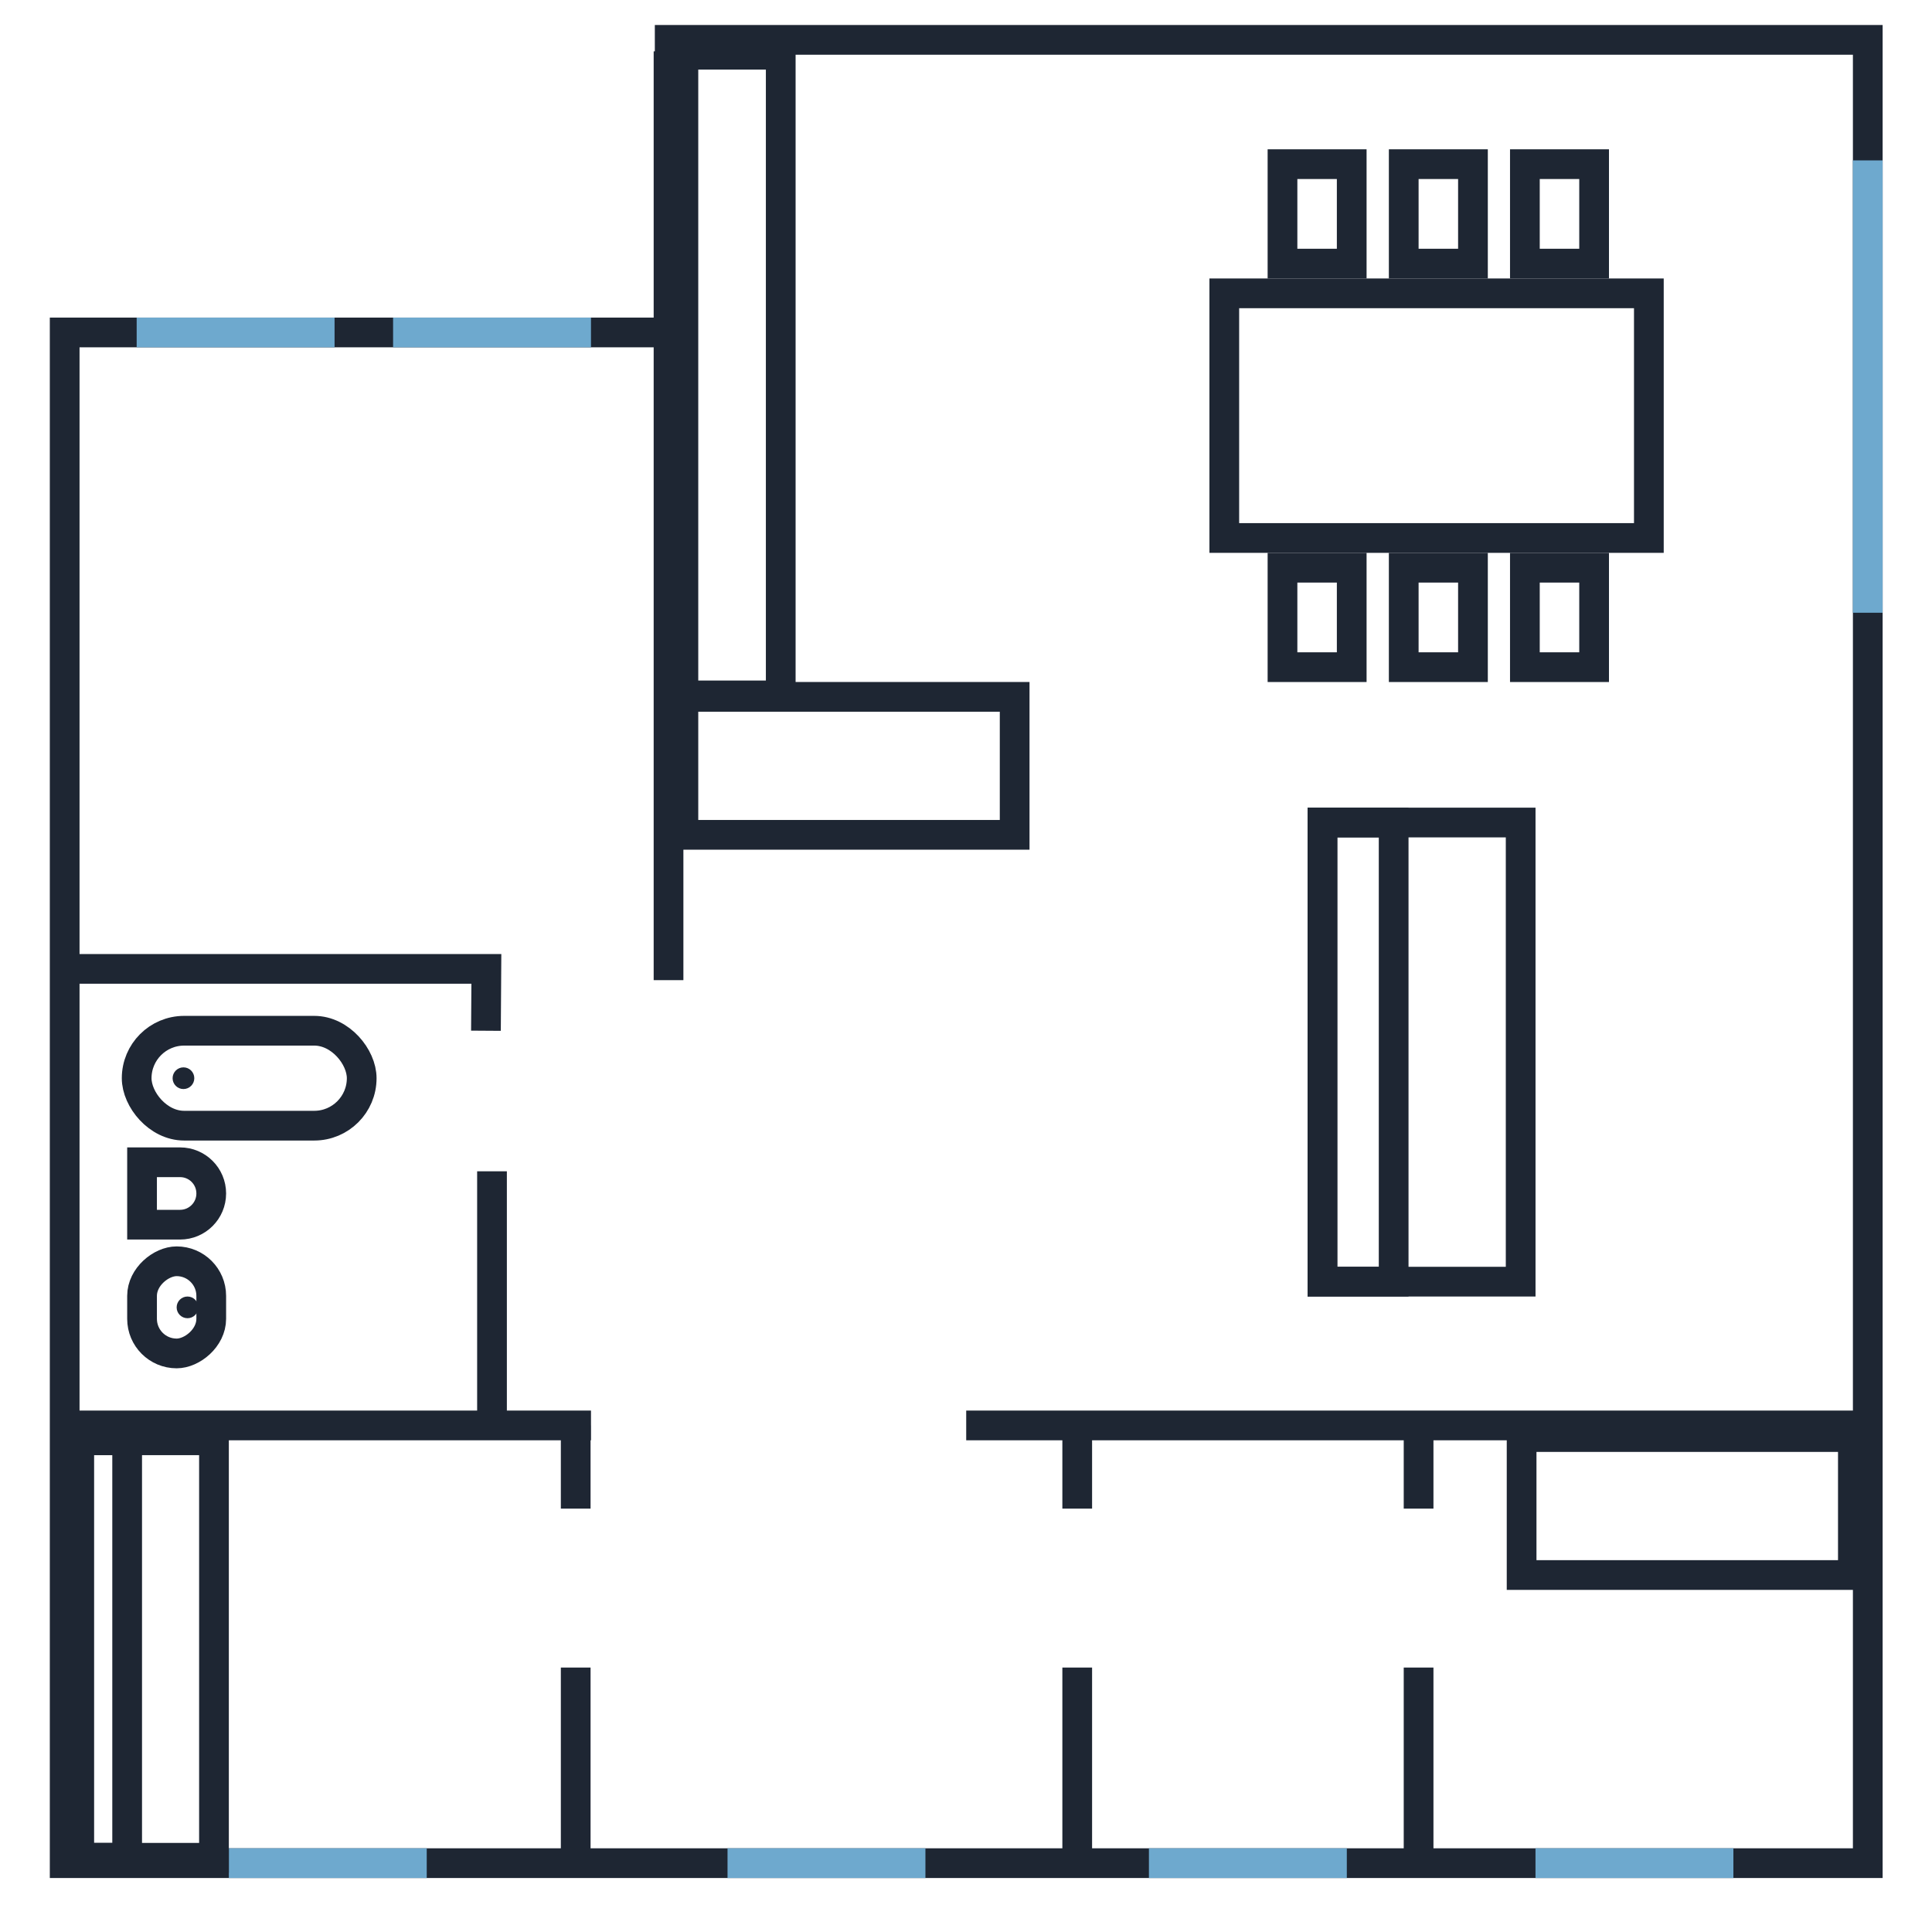 <svg width="65" height="65" viewBox="0 0 65 65" fill="none" xmlns="http://www.w3.org/2000/svg">
<g clip-path="url(#clip0_1329_10711)">
<path d="M22.531 11.185V1.341H62.839V62.684H2.176V11.185H22.531Z" stroke="#1E2633"/>
<path d="M22.492 1.727L22.492 32.976" stroke="#1E2633"/>
<path d="M62.838 47.957H32.507" stroke="#1E2633"/>
<path d="M19.883 47.957H2.176" stroke="#1E2633"/>
<path d="M2.16 32.597L16.363 32.597L16.349 34.678" stroke="#1E2633"/>
<path d="M47.727 63.003L47.727 56.103" stroke="#1E2633"/>
<path d="M47.727 50.756L47.727 47.957" stroke="#1E2633"/>
<path d="M36.242 63.003L36.242 56.103" stroke="#1E2633"/>
<path d="M19.369 63.003L19.369 56.103" stroke="#1E2633"/>
<path d="M16.553 47.957L16.553 39.407" stroke="#1E2633"/>
<path d="M36.242 50.756L36.242 47.957" stroke="#1E2633"/>
<path d="M19.369 50.756L19.369 47.957" stroke="#1E2633"/>
<rect x="7.107" y="42.434" width="3.101" height="2.328" rx="1.164" transform="rotate(90 7.107 42.434)" stroke="#1E2633"/>
<path d="M6.058 39.103C6.638 39.103 7.107 39.573 7.107 40.153V40.153C7.107 40.733 6.638 41.203 6.058 41.203L4.779 41.203L4.779 39.103L6.058 39.103Z" stroke="#1E2633"/>
<circle cx="6.308" cy="43.985" r="0.365" fill="#1E2633"/>
<rect x="4.598" y="34.678" width="7.571" height="3.194" rx="1.597" stroke="#1E2633"/>
<circle cx="6.172" cy="36.275" r="0.365" fill="#1E2633"/>
<path d="M4.598 11.185H11.256" stroke="#6EA9CE"/>
<path d="M13.225 11.185H19.883" stroke="#6EA9CE"/>
<path d="M51.66 62.684H58.318" stroke="#6EA9CE"/>
<path d="M38.654 62.684H45.312" stroke="#6EA9CE"/>
<path d="M7.699 62.684H14.357" stroke="#6EA9CE"/>
<path d="M24.477 62.684H31.135" stroke="#6EA9CE"/>
<path d="M62.838 5.396L62.838 20.615" stroke="#6EA9CE"/>
<rect x="41.19" y="9.869" width="14.284" height="8.231" stroke="#1E2633"/>
<rect x="22.992" y="23.445" width="11.145" height="4.642" stroke="#1E2633"/>
<rect x="51.193" y="48.348" width="11.145" height="4.642" stroke="#1E2633"/>
<rect x="2.66" y="48.457" width="4.539" height="14.046" stroke="#1E2633"/>
<rect x="2.66" y="48.457" width="1.618" height="14.046" stroke="#1E2633"/>
<rect x="22.992" y="1.841" width="3.275" height="21.555" stroke="#1E2633"/>
<rect x="44.492" y="27.673" width="6.669" height="15.447" stroke="#1E2633"/>
<rect x="44.492" y="27.673" width="2.396" height="15.447" stroke="#1E2633"/>
<rect x="43.148" y="5.523" width="2.329" height="3.346" stroke="#1E2633"/>
<rect x="43.148" y="19.1" width="2.329" height="3.346" stroke="#1E2633"/>
<rect x="47.227" y="5.523" width="2.329" height="3.346" stroke="#1E2633"/>
<rect x="47.227" y="19.1" width="2.329" height="3.346" stroke="#1E2633"/>
<rect x="51.303" y="5.523" width="2.329" height="3.346" stroke="#1E2633"/>
<rect x="51.303" y="19.1" width="2.329" height="3.346" stroke="#1E2633"/>
</g>
<defs>
<clipPath id="clip0_1329_10711">
<rect width="64" height="64" fill="white" transform="translate(0.5 0.172)"/>
</clipPath>
</defs>
</svg>

